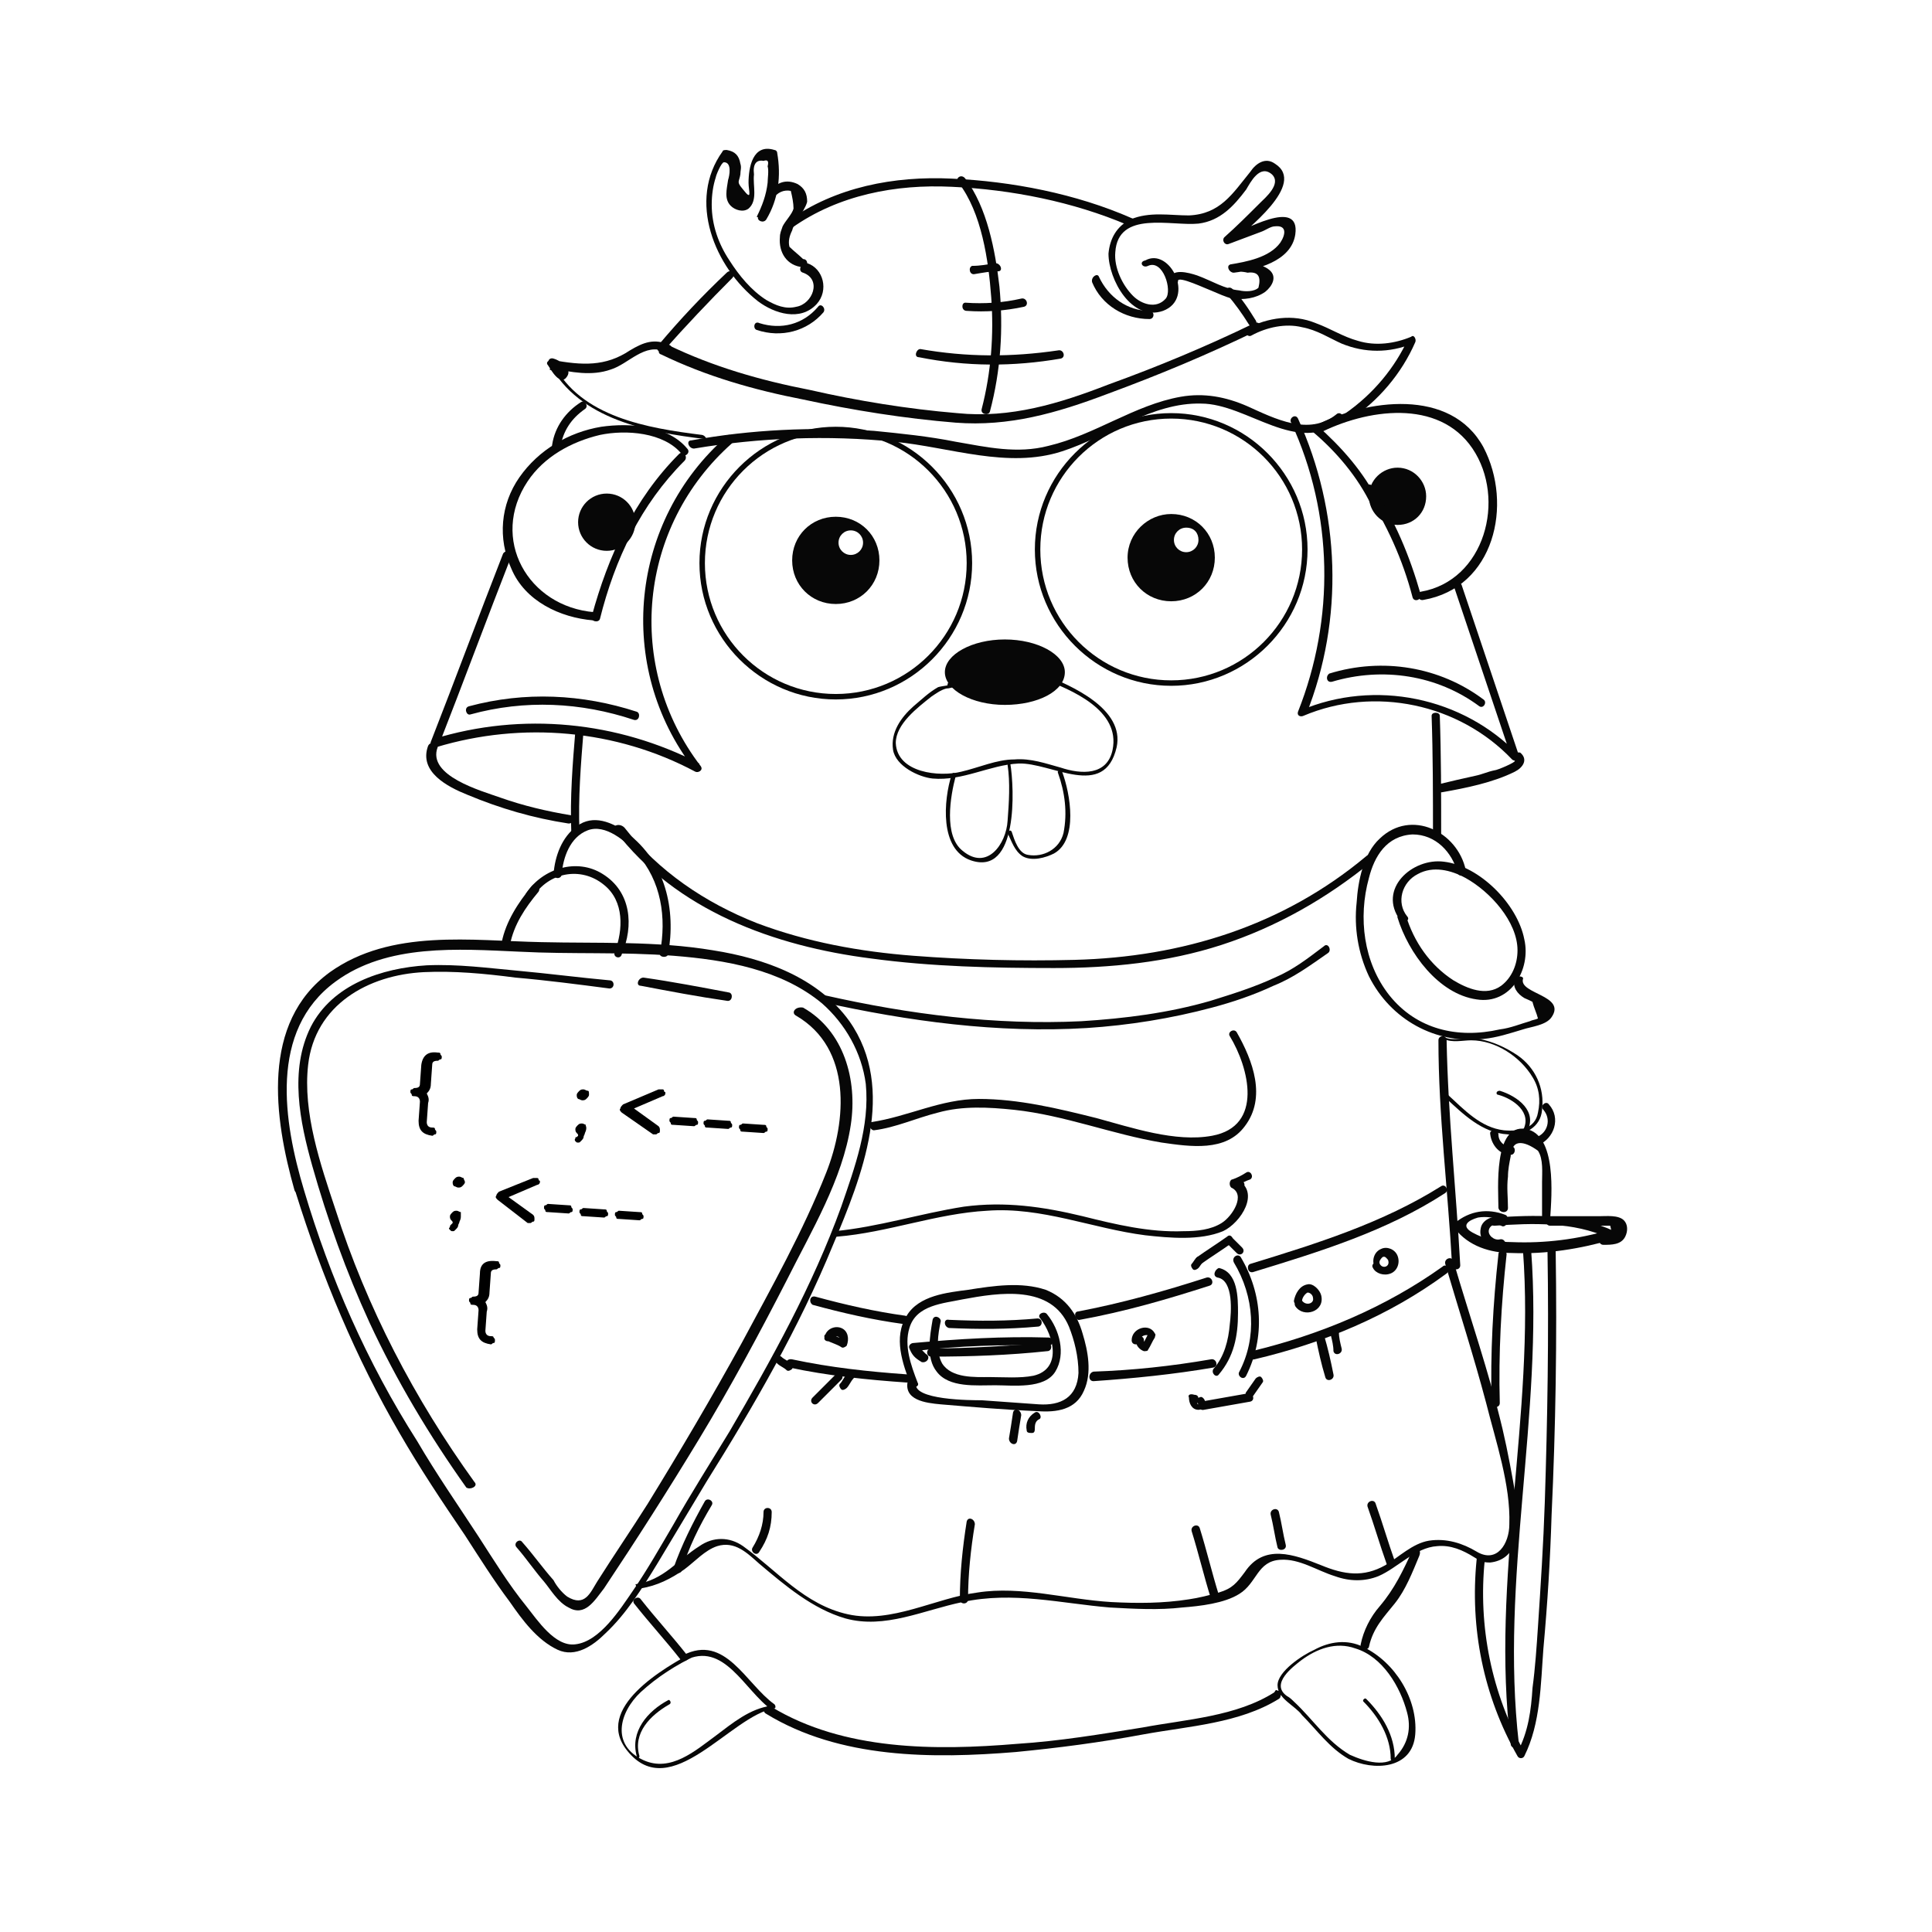 <?xml version="1.0" encoding="utf-8"?>
<!-- Generator: Adobe Illustrator 24.0.1, SVG Export Plug-In . SVG Version: 6.00 Build 0)  -->
<svg version="1.1" id="Layer_1" xmlns="http://www.w3.org/2000/svg" xmlns:xlink="http://www.w3.org/1999/xlink" x="0px" y="0px"
	 viewBox="0 0 141.7 141.7" style="enable-background:new 0 0 141.7 141.7;" xml:space="preserve">
<style type="text/css">
	.st0{fill:#070707;}
</style>
<g id="Layer_1_1_">
</g>
<g id="Layer_1_2_">
</g>
<g id="Layer_1_3_">
</g>
<g id="Layer_1_4_">
</g>
<g id="Layer_1_5_">
</g>
<g id="Layer_3">
</g>
<g id="Layer_3_1_">
</g>
<g>
	<g>
		<g>
			<path class="st0" d="M46.5,117.6c1.1,1.4,2.3,2.7,3.4,4.1c0.2,0.3,0.8,0,0.5-0.3c-1.1-1.4-2.3-2.7-3.4-4.1
				C46.8,117,46.3,117.3,46.5,117.6L46.5,117.6z"/>
		</g>
	</g>
</g>
<g>
	<g>
		<g>
			<path class="st0" d="M42.2,53.6C42,56,41.8,58.5,41.9,61c0,0.4,0.6,0.4,0.6,0c-0.1-2.5,0.1-4.9,0.3-7.4
				C42.8,53.2,42.2,53.2,42.2,53.6L42.2,53.6z"/>
		</g>
	</g>
</g>
<g>
	<g>
		<g>
			<path class="st0" d="M49.8,33.3c-3.3,3.3-5.2,7.5-6.4,11.9c-0.1,0.4,0.5,0.5,0.6,0.2c1.1-4.4,3-8.4,6.2-11.6
				C50.5,33.5,50.1,33,49.8,33.3L49.8,33.3z"/>
		</g>
	</g>
</g>
<g>
	<g>
		<g>
			<path class="st0" d="M101.1,36.8c-1.1-2.2-2.7-4-4.5-5.6c-0.3-0.2-0.7,0.2-0.4,0.4c1.8,1.5,3.4,3.4,4.4,5.5
				C100.8,37.4,101.3,37.1,101.1,36.8L101.1,36.8z"/>
		</g>
	</g>
</g>
<g>
	<g>
		<g>
			<path class="st0" d="M56.2,125.7c5.4,3.3,12.2,3.3,18.3,2.8c3.1-0.3,6.2-0.7,9.4-1.3c3.3-0.6,7-0.8,9.9-2.6
				c0.3-0.2,0-0.7-0.3-0.5c-2.8,1.8-6.5,2-9.7,2.6c-3.1,0.5-6.1,1-9.2,1.2c-6,0.5-12.7,0.5-18-2.7C56.2,125,55.8,125.5,56.2,125.7
				L56.2,125.7z"/>
		</g>
	</g>
</g>
<g>
	<g>
		<g>
			<path class="st0" d="M43.6,44.9c-4.9-0.4-7.7-5.4-4.9-9.6c1.2-1.8,3.2-2.9,5.3-3.4c1.9-0.4,4.7-0.2,6,1.4
				c0.2,0.3,0.7-0.1,0.4-0.4c-1.4-1.7-4.2-1.9-6.3-1.6c-2.4,0.4-4.6,1.7-6,3.7c-1.4,2-1.6,4.5-0.6,6.7c1,2.4,3.6,3.6,6,3.8
				C43.9,45.5,43.9,44.9,43.6,44.9L43.6,44.9z"/>
		</g>
	</g>
</g>
<g>
	<g>
		<g>
			<path class="st0" d="M96.7,31.8c3.5-1.8,8.8-2.6,11.3,1.1c2.5,3.7,0.9,9.7-3.8,10.5c-0.4,0.1-0.2,0.7,0.2,0.6
				c5.2-0.9,6.6-7,4.4-11.2c-2.4-4.4-8.6-3.5-12.3-1.6C96.1,31.4,96.4,31.9,96.7,31.8L96.7,31.8z"/>
		</g>
	</g>
</g>
<g>
	<g>
		<g>
			<path class="st0" d="M69.7,50.4c0.1,0,0.2,0,0.3,0c0-0.1-0.1-0.2-0.1-0.3c-0.2,0.2-0.8,0.2-1.1,0.3c-0.7,0.4-1.2,0.9-1.8,1.4
				c-0.9,0.8-1.7,1.9-1.5,3.2c0.2,1.2,1.9,2,2.9,2.1c2.2,0.2,4.2-1,6.3-1.1c2.4-0.1,6.3,2.7,7.2-1.2c0.6-2.8-3.3-4.5-5.3-5.3
				c-0.2-0.1-0.3,0.2-0.1,0.3c2.1,0.8,5.7,2.3,5.1,5.2c-0.4,1.9-2.3,1.8-3.8,1.3c-1.1-0.3-2.2-0.7-3.4-0.6c-1.3,0-2.6,0.6-3.9,0.9
				c-1.6,0.4-4.7,0.1-4.8-2.1c0-1.4,1.6-2.6,2.6-3.4c0.3-0.2,0.7-0.5,1.1-0.6c0.2,0,0.6-0.1,0.7-0.2c0.1-0.1,0-0.3-0.1-0.3
				c-0.1,0-0.2,0-0.4,0C69.4,50.2,69.5,50.5,69.7,50.4L69.7,50.4z"/>
		</g>
	</g>
</g>
<g>
	<g>
		<g>
			<path class="st0" d="M77.6,56.7c0.5,1.4,0.7,2.9,0.4,4.4c-0.3,1.2-1.5,1.8-2.6,1.6c-0.7-0.1-1-1.1-1.2-1.7
				c-0.1-0.2-0.3,0-0.3,0.1c0.3,0.6,0.5,1.3,1.1,1.7c0.7,0.4,1.7,0.1,2.3-0.2c1.8-1,1.2-4.4,0.6-6C77.8,56.5,77.5,56.5,77.6,56.7
				L77.6,56.7z"/>
		</g>
	</g>
</g>
<g>
	<g>
		<g>
			<path class="st0" d="M50.2,121.8c2.9-1.5,4.4,2.2,6.4,3.6c0-0.1,0-0.2,0-0.3c-1.6,0.2-2.9,1.3-4.1,2.2c-1.5,1.1-3.3,2.7-5.3,1.8
				c-2.4-1.1-1.8-3.5-0.2-5c1.2-1.1,2.6-2,4.1-2.7c0.2-0.1,0-0.3-0.1-0.3c-2.3,1.2-7.5,4.2-5,7.3c3.2,4,7.6-2.6,10.8-3.1
				c0.1,0,0.1-0.2,0-0.3c-2.1-1.5-3.6-5.2-6.7-3.6C49.9,121.7,50,121.9,50.2,121.8L50.2,121.8z"/>
		</g>
	</g>
</g>
<g>
	<g>
		<g>
			<path class="st0" d="M46.9,128.8c-0.5-1.7,0.8-3,2.2-3.8c0.2-0.1,0-0.4-0.1-0.3c-1.5,0.8-2.8,2.3-2.3,4.1
				C46.6,129.1,46.9,129,46.9,128.8L46.9,128.8z"/>
		</g>
	</g>
</g>
<g>
	<g>
		<g>
			<path class="st0" d="M99,128.7c-1.7-1-2.7-2.6-4.1-3.9c-0.1-0.1-0.3-0.3-0.5-0.4c-1.3-0.9,0.5-2.2,1-2.6c1.2-0.9,2.6-1.4,4-0.9
				c2,0.6,3.3,2.8,3.8,4.7c0.3,1.1,0.1,2.2-0.7,3.1C101.8,129.7,100.1,129.2,99,128.7c-0.2-0.1-0.3,0.2-0.1,0.3
				c1.8,0.9,4.7,0.8,4.9-1.8c0.2-2.6-1.5-5.3-3.8-6.4c-1.2-0.6-2.5-0.4-3.6,0.2c-0.9,0.4-2.7,1.6-2.7,2.6c0,1,1.3,1.5,1.8,2.2
				c1.1,1.1,2,2.4,3.4,3.2C99.1,129.1,99.2,128.8,99,128.7z"/>
		</g>
	</g>
</g>
<g>
	<g>
		<g>
			<path class="st0" d="M100,124.8c1.1,1.1,2,2.6,2,4.2c0,0.2,0.3,0.2,0.3,0c0-1.7-0.9-3.2-2.1-4.4
				C100.1,124.5,99.9,124.7,100,124.8L100,124.8z"/>
		</g>
	</g>
</g>
<g>
	<g>
		<g>
			<path class="st0" d="M105.9,76.2c0.6,0.3,1.4,0.1,2,0.1c1.8,0,3.6,1.2,4.5,2.7c0.5,0.8,0.6,1.7,0.4,2.6c-0.2,1.2-1.4,1.4-2.5,1.3
				c-1.7-0.2-2.9-1.5-4.1-2.6c-0.1-0.1-0.4,0.1-0.2,0.2c1.3,1.2,2.7,2.6,4.6,2.7c1.2,0.1,2.4-0.5,2.5-1.8c0.2-1.6-0.5-3.1-1.8-4
				c-0.9-0.6-1.8-1-2.8-1.2c-0.8-0.2-1.8,0.2-2.5-0.1C105.8,75.8,105.7,76.1,105.9,76.2L105.9,76.2z"/>
		</g>
	</g>
</g>
<g>
	<g>
		<g>
			<path class="st0" d="M109.9,80.3c1.1,0.3,2.5,1.3,1.8,2.6c-0.1,0.2,0.2,0.3,0.3,0.1c0.8-1.5-0.7-2.6-2-3
				C109.7,80,109.7,80.3,109.9,80.3L109.9,80.3z"/>
		</g>
	</g>
</g>
<g>
	<path class="st0" d="M85.9,50.3c-5.5,0-10-4.5-10-10c0-5.5,4.5-10,10-10s10,4.5,10,10C95.9,45.8,91.4,50.3,85.9,50.3z M85.9,30.7
		c-5.3,0-9.6,4.3-9.6,9.6c0,5.3,4.3,9.6,9.6,9.6c5.3,0,9.6-4.3,9.6-9.6C95.5,35,91.2,30.7,85.9,30.7z"/>
</g>
<g>
	<path class="st0" d="M61.3,51.3c-5.5,0-10-4.5-10-10s4.5-10,10-10c5.5,0,10,4.5,10,10S66.8,51.3,61.3,51.3z M61.3,31.7
		c-5.3,0-9.6,4.3-9.6,9.6s4.3,9.6,9.6,9.6c5.3,0,9.6-4.3,9.6-9.6S66.6,31.7,61.3,31.7z"/>
</g>
<g>
	<path class="st0" d="M104.6,36.4c0-1.1-0.9-2.1-2.1-2.1c-1.1,0-2.1,0.9-2.1,2.1c0,1.1,0.9,2.1,2.1,2.1
		C103.7,38.5,104.6,37.6,104.6,36.4z"/>
</g>
<g>
	<circle class="st0" cx="44.5" cy="38.3" r="2.1"/>
</g>
<g>
	<path class="st0" d="M78.1,49.3c0-1.3-2-2.4-4.4-2.4s-4.4,1.1-4.4,2.4s2,2.4,4.4,2.4C76.1,51.7,78.1,50.7,78.1,49.3z"/>
</g>
<g>
	<path class="st0" d="M82.7,40.9c0,1.8,1.4,3.2,3.2,3.2c1.8,0,3.2-1.4,3.2-3.2c0-1.8-1.4-3.2-3.2-3.2C84.2,37.7,82.7,39.1,82.7,40.9
		z M87.9,39.6c0,0.5-0.4,0.9-0.9,0.9c-0.5,0-0.9-0.4-0.9-0.9c0-0.5,0.4-0.9,0.9-0.9C87.6,38.7,87.9,39.1,87.9,39.6z"/>
</g>
<g>
	<path class="st0" d="M58.1,41.1c0,1.8,1.4,3.2,3.2,3.2c1.8,0,3.2-1.4,3.2-3.2c0-1.8-1.4-3.2-3.2-3.2C59.5,37.9,58.1,39.3,58.1,41.1
		z M63.3,39.8c0,0.5-0.4,0.9-0.9,0.9c-0.5,0-0.9-0.4-0.9-0.9c0-0.5,0.4-0.9,0.9-0.9S63.3,39.3,63.3,39.8z"/>
</g>
<g>
	<g>
		<g>
			<path class="st0" d="M73.9,56.1c0.2,1.3,0.1,2.8,0,4.1c-0.1,1.7-1.5,3.7-3.3,2.2c-1.4-1.1-0.9-4-0.5-5.5c0-0.2-0.2-0.3-0.3-0.1
				c-0.6,1.9-0.9,5.5,1.4,6.3c3.5,1.2,3.2-5.3,2.9-7.1C74.2,55.8,73.9,55.9,73.9,56.1L73.9,56.1z"/>
		</g>
	</g>
</g>
<g>
	<g>
		<g>
			<path class="st0" d="M103.6,113.7c-0.7,1.5-1.3,2.8-2.4,4.1c-0.7,0.8-1.2,1.8-1.4,2.8c-0.1,0.4,0.5,0.5,0.6,0.2
				c0.3-1.4,1.1-2.2,1.9-3.2c0.8-1,1.3-2.3,1.8-3.5C104.3,113.6,103.8,113.3,103.6,113.7L103.6,113.7z"/>
		</g>
	</g>
</g>
<g>
	<g>
		<g>
			<path class="st0" d="M105.5,76.3c0,5.5,0.7,11,1,16.5c0,0.4,0.6,0.4,0.6,0c-0.3-5.5-0.9-11-1-16.5
				C106.1,75.9,105.5,75.9,105.5,76.3L105.5,76.3z"/>
		</g>
	</g>
</g>
<g>
	<g>
		<g>
			<path class="st0" d="M105,52.5c0.1,2.9,0.1,5.8,0.1,8.7c0,0.4,0.6,0.4,0.6,0c0-2.9,0-5.8-0.1-8.7C105.6,52.2,105,52.2,105,52.5
				L105,52.5z"/>
		</g>
	</g>
</g>
<g>
	<g>
		<g>
			<path class="st0" d="M100.1,36c1.6,2.4,2.8,5.1,3.5,7.8c0.1,0.4,0.7,0.2,0.6-0.2c-0.8-2.8-1.9-5.5-3.6-8
				C100.4,35.4,99.9,35.7,100.1,36L100.1,36z"/>
		</g>
	</g>
</g>
<g>
	<g>
		<g>
			<path class="st0" d="M93.6,124.3c0,0,0.1,0,0.1,0c0.2,0,0.2-0.3,0-0.3h0c0,0-0.1,0-0.1,0.1c0,0,0,0,0,0c0.1,0.1,0.1,0.1,0.2,0.2
				c0,0,0-0.1,0-0.2C93.8,124.2,93.7,124.2,93.6,124.3c0,0,0.1,0,0.1,0.1c0.1,0.1,0.4-0.1,0.2-0.2c0,0-0.1-0.1-0.2-0.2
				c-0.1-0.1-0.2,0-0.2,0.1C93.6,124.2,93.5,124.2,93.6,124.3c-0.1,0.1,0,0.2,0.1,0.1c0.1,0,0.2-0.1,0.2-0.2c0,0-0.1,0-0.1,0.1h0
				c0.2,0,0.2-0.3,0-0.3c0,0-0.1,0-0.1,0C93.4,124,93.4,124.3,93.6,124.3L93.6,124.3z"/>
		</g>
	</g>
</g>
<g>
	<g>
		<g>
			<path class="st0" d="M45.6,70c0.9-2.1,0.7-4.6-1.4-5.9c-1.9-1.2-4.4-0.4-5.6,1.4c-0.2,0.3,0.3,0.6,0.5,0.3
				c1.1-1.8,3.5-2.3,5.2-0.9c1.5,1.2,1.4,3.3,0.8,4.9C44.9,70.2,45.5,70.4,45.6,70L45.6,70z"/>
		</g>
	</g>
</g>
<g>
	<g>
		<g>
			<path class="st0" d="M39,65c-1,1.2-1.9,2.6-2.2,4.1c-0.1,0.4,0.5,0.5,0.6,0.2c0.3-1.5,1.1-2.7,2.1-3.9C39.7,65.1,39.3,64.6,39,65
				L39,65z"/>
		</g>
	</g>
</g>
<g>
	<g>
		<g>
			<path class="st0" d="M49,70c0.6-3.3-0.2-6.8-3-8.9c-1.1-0.8-2.5-1.4-3.7-0.5c-1.1,0.8-1.6,2.2-1.7,3.5c0,0.4,0.6,0.4,0.6,0
				c0.1-1.2,0.6-2.7,1.9-3.2c1.3-0.5,2.8,0.8,3.6,1.7c1.8,2,2.2,4.7,1.7,7.3C48.3,70.2,48.9,70.3,49,70L49,70z"/>
		</g>
	</g>
</g>
<g>
	<g>
		<g>
			<path class="st0" d="M102.5,67.3c0.8,2.6,3,5.6,5.8,6c2.5,0.4,4-2.2,3.5-4.4c-0.5-2.6-3.3-5.4-5.9-5.7c-2.3-0.3-4.9,2-3.2,4.3
				c0.2,0.3,0.8,0,0.5-0.3c-0.8-1-0.4-2.5,0.8-3.1c1.1-0.6,2.4-0.3,3.5,0.3c1.8,1,3.8,3.2,3.8,5.3c0,1-0.4,2-1.2,2.6
				c-1.1,0.8-2.5,0.2-3.5-0.4c-1.7-1.1-2.9-2.8-3.5-4.8C103,66.8,102.4,67,102.5,67.3L102.5,67.3z"/>
		</g>
	</g>
</g>
<g>
	<g>
		<g>
			<path class="st0" d="M111.1,71.8c-0.2,0.6,0.2,1.1,0.7,1.4c0,0,0.7,0.3,0.6,0.3c0.1,0.4,0.3,0.8,0.4,1.2
				c-0.2,0.1-0.4,0.1-0.6,0.2c-0.7,0.2-1.4,0.5-2.2,0.6c-3.1,0.7-6.1,0-8.1-2.5c-1.9-2.4-2.3-5.7-1.5-8.6c0.4-1.6,1.3-3.1,3.2-3.2
				c1.7,0,2.9,1.3,3.3,2.8c0.1,0.4,0.7,0.2,0.6-0.2c-0.6-2.8-4-4.5-6.3-2.3c-1.2,1.1-1.6,3.1-1.7,4.7c-0.2,1.8,0.1,3.7,0.9,5.4
				c1.6,3.2,4.9,5,8.4,4.6c1-0.1,1.9-0.4,2.9-0.7c0.6-0.2,1.7-0.3,2.1-0.9c1.1-1.6-2.4-1.7-2.1-2.8
				C111.8,71.6,111.2,71.5,111.1,71.8L111.1,71.8z"/>
		</g>
	</g>
</g>
<g>
	<g>
		<g>
			<path class="st0" d="M92,99.7c5.1-1.2,9.9-3.2,14.1-6.3c0.3-0.2,0-0.8-0.3-0.5c-4.2,3-9,5-14,6.2C91.4,99.2,91.6,99.8,92,99.7
				L92,99.7z"/>
		</g>
	</g>
</g>
<g>
	<g>
		<g>
			<path class="st0" d="M80.2,101.3c2.9-0.2,5.9-0.5,8.8-1c0.4-0.1,0.2-0.7-0.2-0.6c-2.9,0.5-5.7,0.8-8.6,0.9
				C79.8,100.7,79.8,101.3,80.2,101.3L80.2,101.3z"/>
		</g>
	</g>
</g>
<g>
	<g>
		<g>
			<path class="st0" d="M57.9,100.3c2.8,0.6,5.7,0.9,8.6,1.1c0.4,0,0.4-0.6,0-0.6c-2.8-0.2-5.6-0.5-8.4-1.1
				C57.6,99.6,57.5,100.2,57.9,100.3L57.9,100.3z"/>
		</g>
	</g>
</g>
<g>
	<g>
		<g>
			<path class="st0" d="M91.9,93.3c4.9-1.5,9.8-3,14.1-5.8c0.3-0.2,0-0.7-0.3-0.5c-4.3,2.7-9.1,4.2-14,5.7
				C91.4,92.8,91.5,93.4,91.9,93.3L91.9,93.3z"/>
		</g>
	</g>
</g>
<g>
	<g>
		<g>
			<path class="st0" d="M79.2,96.8c3.3-0.6,6.4-1.5,9.5-2.5c0.4-0.1,0.2-0.7-0.2-0.6c-3.1,1-6.3,1.9-9.5,2.5
				C78.7,96.3,78.9,96.9,79.2,96.8L79.2,96.8z"/>
		</g>
	</g>
</g>
<g>
	<g>
		<g>
			<path class="st0" d="M69.6,97.4c2.2,0.1,4.3,0.1,6.5-0.1c0.4,0,0.4-0.6,0-0.6c-2.2,0.2-4.3,0.2-6.5,0.1
				C69.2,96.7,69.2,97.3,69.6,97.4L69.6,97.4z"/>
		</g>
	</g>
</g>
<g>
	<g>
		<g>
			<path class="st0" d="M59.6,95.7c2.2,0.6,4.4,1.1,6.6,1.4c0.4,0,0.6-0.5,0.2-0.6c-2.2-0.3-4.4-0.8-6.6-1.4
				C59.4,95,59.3,95.5,59.6,95.7L59.6,95.7z"/>
		</g>
	</g>
</g>
<g>
	<g>
		<g>
			<path class="st0" d="M68.4,96.8c-0.2,1.2-0.5,2.8,0.3,3.8c0.9,1.2,2.9,1,4.3,1c1.3,0,3.6,0.3,4.4-1c0.8-1.3,0.3-3.1-0.6-4.2
				c-0.2-0.3-0.8,0-0.5,0.3c1,1.3,1.6,3.7-0.5,4.2c-1,0.2-2.2,0.1-3.2,0.1c-1.1,0-2.8,0.1-3.5-1c-0.5-0.9-0.3-2.2-0.1-3.1
				C69,96.6,68.5,96.4,68.4,96.8L68.4,96.8z"/>
		</g>
	</g>
</g>
<g>
	<g>
		<g>
			<path class="st0" d="M67.3,101.4c-0.5-1.3-1-2.7-0.6-4c0.5-1.7,2.5-1.8,3.9-2.1c2.7-0.5,6.5-1.1,7.8,2c0.4,1,0.7,2.2,0.7,3.4
				c-0.1,1.8-1.3,2.4-2.9,2.3c-1.4-0.1-2.8-0.2-4.2-0.3c-0.7,0-5.2,0-4.8-1.3c0.1-0.4-0.5-0.5-0.6-0.2c-0.4,1.5,1.3,1.7,2.4,1.8
				c2.4,0.2,4.7,0.4,7.1,0.5c1.4,0.1,2.8-0.1,3.4-1.5c0.6-1.3,0.3-2.9-0.1-4.2c-0.4-1.4-1.2-2.6-2.7-3.2c-1.8-0.6-3.8-0.3-5.7,0
				c-1.5,0.2-3.6,0.4-4.5,1.9c-1,1.6-0.3,3.5,0.3,5.1C66.9,101.9,67.5,101.7,67.3,101.4L67.3,101.4z"/>
		</g>
	</g>
</g>
<g>
	<g>
		<g>
			<path class="st0" d="M89.3,93.7c1.2,0.2,1,2.6,0.9,3.4c-0.1,1.2-0.4,2.4-1.2,3.3c-0.2,0.3,0.2,0.7,0.4,0.4
				c1.1-1.3,1.4-2.8,1.4-4.5c0-1.1,0-3-1.4-3.3C89.1,93.1,88.9,93.6,89.3,93.7L89.3,93.7z"/>
		</g>
	</g>
</g>
<g>
	<g>
		<g>
			<path class="st0" d="M90.5,92.6c1.5,2.5,1.7,5.5,0.4,8c-0.2,0.3,0.3,0.7,0.5,0.3c1.4-2.8,1.2-6-0.4-8.7
				C90.8,91.9,90.3,92.2,90.5,92.6L90.5,92.6z"/>
		</g>
	</g>
</g>
<g>
	<g>
		<g>
			<path class="st0" d="M88.3,103.4c1.1-0.2,2.3-0.4,3.4-0.6c0.4-0.1,0.2-0.7-0.2-0.6c-1.1,0.2-2.3,0.4-3.4,0.6
				C87.7,102.9,87.9,103.5,88.3,103.4L88.3,103.4z"/>
		</g>
	</g>
</g>
<g>
	<g>
		<g>
			<path class="st0" d="M88.1,92.7c0.7-0.5,1.5-1,2.2-1.5c0.3-0.2,0-0.8-0.3-0.5c-0.7,0.5-1.5,1-2.2,1.5
				C87.5,92.4,87.8,93,88.1,92.7L88.1,92.7z"/>
		</g>
	</g>
</g>
<g>
	<g>
		<g>
			<path class="st0" d="M48.5,26c3.3,1.6,6.8,2.6,10.4,3.3c3.7,0.8,7.5,1.4,11.2,1.7c3.9,0.3,7.4-0.7,11.1-2.1
				c3.8-1.4,7.4-2.9,11.1-4.7c0.4-0.2,0-0.7-0.3-0.5c-3.5,1.7-7.1,3.2-10.7,4.5c-3.6,1.4-7.2,2.5-11.1,2.1
				c-3.6-0.3-7.3-0.9-10.8-1.7c-3.6-0.7-7.1-1.7-10.4-3.3C48.4,25.3,48.1,25.9,48.5,26L48.5,26z"/>
		</g>
	</g>
</g>
<g>
	<g>
		<g>
			<path class="st0" d="M90,21.6c0.6,0.7,1.1,1.4,1.6,2.2c0.2,0.3,0.7,0,0.5-0.3c-0.5-0.8-1-1.6-1.7-2.3
				C90.1,20.9,89.7,21.3,90,21.6L90,21.6z"/>
		</g>
	</g>
</g>
<g>
	<g>
		<g>
			<path class="st0" d="M58.1,16.7c3.4-2.4,7.6-3.2,11.7-3c4.4,0.2,8.9,1.1,12.9,2.8c0.4,0.1,0.7-0.4,0.3-0.5
				c-4.1-1.8-8.8-2.7-13.2-2.9c-4.2-0.2-8.5,0.6-12,3.1C57.5,16.3,57.8,16.9,58.1,16.7L58.1,16.7z"/>
		</g>
	</g>
</g>
<g>
	<g>
		<g>
			<path class="st0" d="M48.7,25.7c1.6-1.8,3.3-3.6,5-5.3c0.3-0.3-0.1-0.7-0.4-0.4c-1.8,1.7-3.4,3.4-5,5.3
				C48,25.6,48.4,26,48.7,25.7L48.7,25.7z"/>
		</g>
	</g>
</g>
<g>
	<g>
		<g>
			<path class="st0" d="M51.5,31.9c-4-0.5-8.9-1.3-10.9-5.2c-0.1,0.1-0.2,0.3-0.3,0.4c0.2,0.1,0.5,0.2,0.8,0.2
				c-0.2-0.2-0.3-0.4-0.4-0.7c-0.1,0.1-0.2,0.3-0.3,0.4c1.5,0.3,3,0.6,4.4,0.1c1.3-0.4,2.5-2,4-1.3c0.3,0.2,0.7-0.3,0.3-0.5
				c-1.1-0.5-1.9-0.2-2.9,0.4c-1.8,1.2-3.5,1.1-5.7,0.7c-0.3,0-0.5,0.2-0.3,0.4c0.2,0.3,0.9,1.6,1.4,0.8c0.4-0.6-0.6-1.2-1-1.3
				c-0.3-0.1-0.5,0.2-0.3,0.4c2.2,4.1,7.3,5,11.4,5.5C51.9,32.6,51.9,32,51.5,31.9L51.5,31.9z"/>
		</g>
	</g>
</g>
<g>
	<g>
		<g>
			<path class="st0" d="M91.8,24.6c1.1-0.6,2.5-0.9,3.7-0.6c1.1,0.2,2,0.8,2.9,1.2c1.7,0.7,3.5,0.7,5.2,0c-0.1-0.1-0.2-0.3-0.3-0.4
				c-1,2.2-2.6,4.1-4.6,5.5c-0.3,0.2,0,0.8,0.3,0.5c2.1-1.4,3.8-3.4,4.8-5.7c0.1-0.2-0.1-0.6-0.3-0.4c-1.2,0.5-2.6,0.7-3.9,0.3
				c-1.1-0.3-2-0.9-3.1-1.3c-1.7-0.7-3.5-0.4-5.1,0.4C91.2,24.3,91.5,24.8,91.8,24.6L91.8,24.6z"/>
		</g>
	</g>
</g>
<g>
	<g>
		<g>
			<path class="st0" d="M70.3,13.4c1.7,2.2,2.2,5.7,2.4,8.4c0.2,2.7,0,5.5-0.7,8.2c-0.1,0.4,0.5,0.5,0.6,0.2c0.8-3,1-6.1,0.7-9.2
				c-0.3-2.6-0.9-5.8-2.5-7.9C70.5,12.7,70,13.1,70.3,13.4L70.3,13.4z"/>
		</g>
	</g>
</g>
<g>
	<g>
		<g>
			<path class="st0" d="M84.2,19.5c1.1-0.5,1.8,1.8,1.3,2.4c-0.7,0.8-1.8,0.4-2.4-0.2c-0.8-0.8-1.4-2.1-1.3-3.2
				c0.2-3.1,4.1-1.9,6.1-2.1c1.6-0.2,2.6-1.3,3.5-2.5c0.3-0.5,1-1.9,1.9-1.1c0.7,0.7-0.5,1.7-0.9,2.1c-0.9,0.9-1.7,1.7-2.6,2.5
				c-0.2,0.2,0,0.6,0.3,0.5c0.8-0.3,1.6-0.6,2.4-0.9c0.3-0.1,0.7-0.4,1-0.4c0.9-0.1,0.8,0.6,0.4,1.2c-0.8,1.1-2.5,1.4-3.7,1.6
				c0,0.2,0.1,0.4,0.2,0.6c0.3-0.1,0.7-0.1,1.1,0c0.8-0.1,1,0.3,0.8,1.1c-0.3,0.3-1,0.3-1.4,0.2c-1.1-0.1-2-0.7-3.1-1.1
				c-0.6-0.2-2-0.6-2,0.4c0,0.4,0.6,0.4,0.6,0c0-0.4,2.1,0.6,2.4,0.7c0.5,0.2,1.1,0.5,1.6,0.6c0.8,0.1,1.7,0,2.4-0.5
				c0.5-0.4,0.9-1.1,0.3-1.6c-0.7-0.6-2-0.5-2.8-0.4c-0.4,0-0.2,0.6,0.2,0.6c1.6-0.2,4.2-0.8,4.5-2.8c0.4-2.8-3.9-0.2-4.9,0.1
				c0.1,0.2,0.2,0.3,0.3,0.5c0.9-0.9,5.5-4.3,3.1-5.8c-0.7-0.5-1.4,0-1.8,0.6c-1.3,1.6-2.2,3.1-4.5,3.2c-1.4,0-2.9-0.3-4.3,0.3
				c-1,0.5-1.5,1.4-1.6,2.5c0,1.9,1.7,5,4,4.2c2.4-0.9,0.5-4.7-1.3-3.7C83.5,19.2,83.8,19.7,84.2,19.5L84.2,19.5z"/>
		</g>
	</g>
</g>
<g>
	<g>
		<g>
			<path class="st0" d="M58.9,20c1.4,0.5,0.7,2.3-0.5,2.5c-0.8,0.2-1.5-0.1-2.2-0.5c-1.1-0.7-2-1.8-2.7-2.9
				c-0.8-1.2-1.3-2.6-1.3-4.1c0-0.7,0.1-1.4,0.3-2c0-0.1,0.4-1.1,0.6-1.1c0.6,0,0.4,1,0.3,1.3c-0.1,0.7-0.3,1.4,0.2,1.9
				c0.3,0.3,0.9,0.5,1.3,0.2c0.7-0.6,0.3-1.7,0.4-2.5c-0.1-0.8,0.2-1.1,0.7-1c0.3-0.1,0.4,0,0.3,0.4c0.1,0.3,0,0.9,0,1.2
				c-0.1,0.9-0.4,1.7-0.8,2.5c0.2,0.1,0.4,0.1,0.6,0.2c0.1-0.5,0.2-1.1,0.6-1.5c0.3-0.5,0.8-0.7,1.3-0.6c0.1,0.4,0.2,0.9,0.2,1.3
				c-0.1,0.4-0.6,0.9-0.8,1.3c-0.1,0.3-0.2,0.5-0.2,0.8c-0.1,1.1,0.5,2.1,1.7,2.2c0.4,0,0.4-0.6,0-0.6c-0.3-0.3-0.7-0.6-1-0.9
				c-0.1-0.4,0-0.8,0.2-1.2c0.1-0.4,0.3-0.6,0.5-0.9c0.2-0.4,0.5-0.8,0.6-1.2c0-0.6-0.2-1-0.7-1.3c-1.7-0.8-2.6,1.2-2.9,2.4
				c-0.1,0.3,0.4,0.5,0.6,0.2c0.9-1.5,1.1-3.2,0.8-4.9c0-0.1-0.1-0.2-0.2-0.2c-1.6-0.5-1.9,1.3-1.9,2.4c0,0.6,0.3,1.4-0.4,0.5
				c-0.5-0.6-0.3-0.5-0.2-1.1c0-0.3,0.1-0.5,0-0.8c-0.1-0.6-0.4-0.9-1-1c-0.1,0-0.3,0-0.3,0.1c-2.6,3.6-0.6,8.5,2.6,11
				c1.2,0.9,3.1,1.5,4.3,0.2c0.9-1,0.5-2.6-0.7-3C58.7,19.3,58.5,19.9,58.9,20L58.9,20z"/>
		</g>
	</g>
</g>
<g>
	<g>
		<g>
			<path class="st0" d="M50.9,32.9c4.8-0.8,9.8-1,14.7-0.5c4.1,0.4,8.3,2,12.3,0.7c3.4-1.1,6.6-3.6,10.2-3.5c3.4,0,7.1,3.9,10.3,1.2
				c0.3-0.2-0.1-0.7-0.4-0.4c-2,1.6-4.5,0.3-6.5-0.6c-1.6-0.7-3.2-1-4.9-0.7c-3.4,0.6-6.3,2.8-9.7,3.6c-2.3,0.6-4.5,0.1-6.8-0.3
				c-2-0.4-4-0.6-6-0.8c-4.5-0.3-9-0.1-13.4,0.7C50.3,32.3,50.5,32.9,50.9,32.9L50.9,32.9z"/>
		</g>
	</g>
</g>
<g>
	<g>
		<g>
			<path class="st0" d="M47,116.5c1.2-0.2,2.2-0.7,3.2-1.4c0.8-0.6,1.5-1.4,2.4-1.7c1.3-0.4,2.2,0.5,3.1,1.3c1.9,1.6,3.9,3.3,6.3,4
				c2.9,0.8,5.7-0.6,8.6-1.2c3.7-0.8,7.2,0.1,10.8,0.4c1.8,0.1,3.6,0.2,5.3,0c1.3-0.1,3.1-0.3,4.2-1c1.3-0.8,1.3-2.4,3-2.5
				c1.4-0.1,2.7,0.8,4,1.2c1.1,0.4,2.2,0.4,3.2,0c1.4-0.6,2.7-2.1,4.3-2.2c1-0.1,1.9,0.3,2.7,0.8c0.5,0.3,0.6,0.4,1.2,0.4
				c0.9-0.1,1.5-0.6,1.8-1.4c0.4-1,0.3-2.3,0.1-3.3c-0.3-1.7-0.6-3.4-1-5.1c-1-4.2-2.4-8.2-3.6-12.3c-0.1-0.4-0.7-0.2-0.6,0.2
				c1,3.4,2.1,6.8,3,10.2c0.7,2.8,1.8,6,1.7,8.9c0,1.4-0.9,2.9-2.4,2c-1-0.6-2.2-1-3.5-0.8c-1.2,0.2-2.2,1.2-3.2,1.8
				c-1.6,0.9-3,0.7-4.7,0c-2-0.8-4.2-1.6-5.6,0.5c-0.6,0.8-0.9,1.2-1.9,1.5c-0.7,0.2-1.5,0.4-2.2,0.5c-1.9,0.3-3.8,0.3-5.7,0.2
				c-3.3-0.2-6.6-1.2-9.8-0.7c-3.1,0.4-6.3,2.3-9.5,1.6c-3.2-0.7-5.2-3.2-7.7-5c-1-0.7-2.2-0.7-3.2,0c-1.6,1-2.6,2.5-4.7,2.8
				C46.6,116,46.6,116.6,47,116.5L47,116.5z"/>
		</g>
	</g>
</g>
<g>
	<g>
		<g>
			<path class="st0" d="M45.1,60.9c4.5,5.9,11.7,8.5,18.8,9.4c4.4,0.6,9,0.7,13.4,0.7c4.1,0,8.3-0.4,12.3-1.7c4-1.3,7.7-3.4,11-6.1
				c0.3-0.2-0.1-0.7-0.4-0.4c-6.1,5.1-13.5,7.4-21.4,7.6c-3.9,0.1-7.9,0-11.8-0.3c-3.9-0.3-7.8-1-11.5-2.4c-3.8-1.5-7.2-3.8-9.7-7
				C45.4,60.3,44.8,60.6,45.1,60.9L45.1,60.9z"/>
		</g>
	</g>
</g>
<g>
	<g>
		<g>
			<path class="st0" d="M53.3,32c-7.1,6.2-8.2,16.9-2.4,24.4c0.1-0.1,0.3-0.3,0.4-0.4c-6-3.1-13-3.8-19.5-1.8
				c0.1,0.1,0.2,0.2,0.4,0.4c1.8-4.6,3.5-9.2,5.3-13.8c0.1-0.4-0.4-0.5-0.6-0.2c-1.8,4.6-3.5,9.2-5.3,13.8c-0.1,0.2,0.2,0.4,0.4,0.4
				c6.3-1.9,13.2-1.3,19,1.8c0.2,0.1,0.6-0.1,0.4-0.4c-5.6-7.3-4.6-17.6,2.3-23.7C54,32.1,53.5,31.7,53.3,32L53.3,32z"/>
		</g>
	</g>
</g>
<g>
	<g>
		<g>
			<path class="st0" d="M41.1,32.8c0.2-1.2,0.8-2.1,1.8-2.8c0.3-0.2,0-0.7-0.3-0.5c-1.1,0.7-1.9,1.8-2.1,3.1
				C40.4,33,41,33.1,41.1,32.8L41.1,32.8z"/>
		</g>
	</g>
</g>
<g>
	<g>
		<g>
			<path class="st0" d="M106.7,43.2c1.4,4.2,2.8,8.3,4.2,12.5c0.2-0.1,0.3-0.2,0.5-0.3c-4.1-4.3-10.6-5.6-16-3.3
				c0.1,0.1,0.3,0.2,0.4,0.3c2.8-7,2.5-14.9-0.6-21.7c-0.2-0.4-0.7,0-0.5,0.3c3.1,6.7,3.2,14.4,0.5,21.2c-0.1,0.3,0.2,0.4,0.4,0.3
				c5.2-2.2,11.4-0.9,15.3,3.2c0.2,0.2,0.6,0,0.5-0.3c-1.4-4.2-2.8-8.3-4.2-12.5C107.1,42.6,106.5,42.8,106.7,43.2L106.7,43.2z"/>
		</g>
	</g>
</g>
<g>
	<g>
		<g>
			<path class="st0" d="M60.3,73.5c6.3,1.4,12.9,2.3,19.4,1.9c3.1-0.2,6.2-0.7,9.2-1.5c1.5-0.4,3-0.9,4.5-1.6c1.5-0.6,2.7-1.5,4-2.4
				c0.3-0.2,0-0.8-0.3-0.5c-1.2,0.9-2.2,1.7-3.6,2.3c-1.5,0.7-3.1,1.2-4.7,1.7c-3.1,0.9-6.3,1.3-9.5,1.5c-6.3,0.3-12.6-0.5-18.8-1.9
				C60.1,72.8,59.9,73.4,60.3,73.5L60.3,73.5z"/>
		</g>
	</g>
</g>
<g>
	<g>
		<g>
			<path class="st0" d="M64.1,82.9c1.6-0.2,3.1-0.9,4.7-1.3c1.8-0.5,3.7-0.4,5.6-0.2c3.7,0.4,7.2,1.8,10.8,2.4
				c2.1,0.3,4.7,0.7,6.1-1.2c1.6-2.1,0.6-4.8-0.6-6.9c-0.2-0.3-0.7,0-0.5,0.3c1.4,2.3,2.5,6.6-1.3,7.3c-2.7,0.5-5.9-0.6-8.5-1.3
				c-2.8-0.7-5.7-1.4-8.6-1.4c-2.8,0-5.2,1.3-7.9,1.7C63.6,82.3,63.8,82.9,64.1,82.9L64.1,82.9z"/>
		</g>
	</g>
</g>
<g>
	<g>
		<g>
			<path class="st0" d="M61.4,90.7c3.7-0.3,7.3-1.7,11-1.9c4-0.3,7.7,1.3,11.6,1.8c1.8,0.2,4,0.4,5.7-0.3c1.3-0.6,2.8-2.9,1-3.8
				c0,0.2,0,0.4-0.1,0.6c0,0,0.1,0,0.2,0c0-0.1,0-0.3,0-0.4c0,0-0.1-0.1-0.1-0.2c0,0.2,0,0.3,0,0.5c0.3-0.2,0.7-0.4,1-0.5
				c0.3-0.2,0-0.7-0.3-0.5c-0.3,0.2-0.7,0.4-1,0.5c-0.2,0.1-0.2,0.4,0,0.5c0.3,0.1,0.6,0.3,0.8,0.1c0.1-0.1,0.1-0.3,0-0.4
				c-0.2-0.2-0.5-0.3-0.8-0.2c-0.2,0-0.3,0.4-0.1,0.6c1.1,0.5,0.1,2.1-0.7,2.6c-0.8,0.5-1.8,0.6-2.8,0.6c-2.5,0.1-5-0.5-7.4-1.1
				c-2.9-0.7-5.7-1.1-8.7-0.7c-3.2,0.5-6.3,1.5-9.5,1.8C61,90.1,61,90.8,61.4,90.7L61.4,90.7z"/>
		</g>
	</g>
</g>
<g>
	<g>
		<g>
			<path class="st0" d="M50,115.2c0.5-1.7,1.3-3.3,2.2-4.8c0.2-0.3-0.3-0.6-0.5-0.3c-0.9,1.6-1.7,3.2-2.3,4.9
				C49.3,115.4,49.9,115.5,50,115.2L50,115.2z"/>
		</g>
	</g>
</g>
<g>
	<g>
		<g>
			<path class="st0" d="M89.4,117c-0.5-1.6-0.9-3.3-1.4-4.9c-0.1-0.4-0.7-0.2-0.6,0.2c0.5,1.6,0.9,3.3,1.4,4.9
				C89,117.5,89.5,117.3,89.4,117L89.4,117z"/>
		</g>
	</g>
</g>
<g>
	<g>
		<g>
			<path class="st0" d="M102.3,114.5c-0.5-1.4-0.9-2.8-1.4-4.2c-0.1-0.4-0.7-0.2-0.6,0.2c0.5,1.4,0.9,2.8,1.4,4.2
				C101.8,115.1,102.4,114.9,102.3,114.5L102.3,114.5z"/>
		</g>
	</g>
</g>
<g>
	<g>
		<g>
			<path class="st0" d="M94.3,113.3c-0.2-0.8-0.3-1.6-0.5-2.4c-0.1-0.4-0.7-0.2-0.6,0.2c0.2,0.8,0.3,1.6,0.5,2.4
				C93.8,113.8,94.4,113.7,94.3,113.3L94.3,113.3z"/>
		</g>
	</g>
</g>
<g>
	<g>
		<g>
			<path class="st0" d="M55.7,113.8c0.6-0.9,0.9-1.8,0.9-2.9c0-0.4-0.6-0.4-0.6,0c0,0.9-0.3,1.8-0.8,2.6
				C55,113.8,55.5,114.2,55.7,113.8L55.7,113.8z"/>
		</g>
	</g>
</g>
<g>
	<g>
		<g>
			<path class="st0" d="M71,117.3c0-1.8,0.2-3.7,0.5-5.5c0-0.4-0.5-0.6-0.6-0.2c-0.3,1.9-0.5,3.8-0.5,5.7
				C70.4,117.7,71,117.7,71,117.3L71,117.3z"/>
		</g>
	</g>
</g>
<g>
	<g>
		<g>
			<path class="st0" d="M22.3,87.3c-1.5-5-2.6-11.7,2.3-15.3c3.8-2.8,9-2.4,13.5-2.2c3.8,0.2,7.5,0,11.3,0.3c3.8,0.3,7.9,1,10.9,3.5
				c1.7,1.5,2.9,3.6,3.2,5.9c0.3,3.1-0.8,6.1-1.8,9c-2.1,5.8-5.1,11.2-8.2,16.5c-1.4,2.3-2.8,4.5-4.1,6.8c-1,1.7-1.9,3.3-3,4.9
				c-0.9,1.3-2.4,3.7-4.2,3.9c-1.5,0.2-2.8-1.8-3.6-2.8c-1.3-1.6-2.4-3.4-3.5-5.1c-1.5-2.3-3.1-4.6-4.5-7
				C26.9,99.9,24.2,93.7,22.3,87.3c-0.1-0.4-0.7-0.2-0.6,0.2c1.9,6.1,4.4,12.1,7.6,17.6c1.5,2.6,3.1,5,4.8,7.5
				c1.1,1.7,2.1,3.3,3.3,4.9c0.9,1.3,2,2.8,3.5,3.5c1.3,0.6,2.6-0.3,3.5-1.2c1.5-1.4,2.7-3.3,3.8-5.1c1.2-2,2.4-4,3.6-6
				c3.5-5.6,6.8-11.3,9.3-17.4c2.1-5,4.7-11.4,1.2-16.4c-2.3-3.2-6.2-4.6-10-5.2c-4.2-0.7-8.4-0.5-12.6-0.6c-5.1-0.1-11-1-15.5,2.2
				c-5.1,3.7-4.1,10.7-2.6,16C21.8,87.8,22.4,87.7,22.3,87.3z"/>
		</g>
	</g>
</g>
<g>
	<g>
		<g>
			<path class="st0" d="M58,100c-0.2-0.2-0.5-0.3-0.7-0.5c-0.1-0.1-0.3,0-0.4,0.1c-0.1,0.1,0,0.3,0.1,0.4c0.2,0.2,0.5,0.3,0.7,0.5
				c0.1,0.1,0.3,0,0.4-0.1C58.2,100.2,58.1,100.1,58,100L58,100z"/>
		</g>
	</g>
</g>
<g>
	<g>
		<g>
			<path class="st0" d="M111.1,55.8c0.1,0.1-1.3,0.7-1.5,0.7c-0.5,0.1-0.9,0.3-1.4,0.4c-0.9,0.2-1.8,0.4-2.6,0.6
				c-0.4,0.1-0.2,0.7,0.2,0.6c1.7-0.3,3.7-0.7,5.3-1.5c0.6-0.3,1-0.9,0.4-1.4C111.1,55.1,110.8,55.6,111.1,55.8L111.1,55.8z"/>
		</g>
	</g>
</g>
<g>
	<g>
		<g>
			<path class="st0" d="M31.4,54.7c-0.7,1.9,1.4,3,2.9,3.6c2.4,1,4.8,1.7,7.4,2.1c0.4,0,0.6-0.5,0.2-0.6c-1.8-0.3-3.5-0.7-5.2-1.3
				c-1.4-0.5-5.4-1.6-4.6-3.7C32.2,54.5,31.6,54.3,31.4,54.7L31.4,54.7z"/>
		</g>
	</g>
</g>
<g>
	<g>
		<g>
			<path class="st0" d="M87.2,102.5c0,0.4,0.2,0.9,0.7,0.9c0.4,0,0.7-0.6,0.3-0.9c-0.1-0.1-0.3,0-0.4,0.1c-0.1,0.1,0,0.3,0.1,0.4
				c-0.1,0-0.1-0.1-0.1-0.2c0,0,0,0,0,0c0,0,0,0,0,0c0,0,0,0,0,0c0,0,0,0,0.1,0c0,0,0,0,0,0c0,0,0,0,0,0c0,0,0,0,0,0
				c0,0,0-0.1,0-0.1c0,0,0-0.1,0-0.1c0-0.2-0.1-0.3-0.3-0.3C87.3,102.2,87.1,102.3,87.2,102.5L87.2,102.5z"/>
		</g>
	</g>
</g>
<g>
	<g>
		<g>
			<path class="st0" d="M91.9,102.4c0.2-0.3,0.5-0.7,0.7-1c0.1-0.1,0-0.3-0.1-0.4c-0.1-0.1-0.3,0-0.4,0.1c-0.2,0.3-0.5,0.7-0.7,1
				c-0.1,0.1,0,0.3,0.1,0.4C91.6,102.6,91.8,102.5,91.9,102.4L91.9,102.4z"/>
		</g>
	</g>
</g>
<g>
	<g>
		<g>
			<path class="st0" d="M87.7,92.3c-0.1,0.1-0.2,0.3-0.3,0.4c-0.1,0.1,0,0.3,0.1,0.4c0.1,0.1,0.3,0,0.4-0.1c0.1-0.1,0.2-0.3,0.3-0.4
				c0.1-0.1,0-0.3-0.1-0.4C87.9,92.1,87.8,92.2,87.7,92.3L87.7,92.3z"/>
		</g>
	</g>
</g>
<g>
	<g>
		<g>
			<path class="st0" d="M90,91.2c0.2,0.2,0.5,0.5,0.7,0.7c0.3,0.3,0.7-0.1,0.4-0.4c-0.2-0.2-0.5-0.5-0.7-0.7
				C90.1,90.5,89.7,90.9,90,91.2L90,91.2z"/>
		</g>
	</g>
</g>
<g>
	<g>
		<g>
			<path class="st0" d="M68.3,99.5c2.8,0,5.7-0.1,8.5-0.4c0.4,0,0.4-0.6,0-0.6c-2.8,0.2-5.7,0.4-8.5,0.4
				C67.9,98.9,67.9,99.5,68.3,99.5L68.3,99.5z"/>
		</g>
	</g>
</g>
<g>
	<g>
		<g>
			<path class="st0" d="M67.9,99.3c-0.2-0.2-0.4-0.4-0.6-0.6c-0.1,0.1-0.2,0.3-0.3,0.4c3.3-0.4,6.6-0.5,9.9-0.4c0.4,0,0.4-0.6,0-0.6
				c-3.3-0.1-6.6,0.1-9.9,0.4c-0.2,0-0.4,0.2-0.3,0.4c0.2,0.5,0.4,0.7,0.9,1C68,100,68.3,99.5,67.9,99.3L67.9,99.3z"/>
		</g>
	</g>
</g>
<g>
	<g>
		<g>
			<path class="st0" d="M83.6,98.3c0-0.3,0.5-0.5,0.7-0.3c0-0.1,0-0.2,0-0.3c-0.2,0.3-0.3,0.6-0.5,0.9c0.1,0,0.2-0.1,0.3-0.1
				c-0.1,0-0.2,0-0.2-0.2c0-0.4-0.6-0.4-0.6,0c0,0.4,0.3,0.7,0.6,0.8c0.1,0,0.3,0,0.3-0.1c0.2-0.3,0.3-0.6,0.5-0.9
				c0-0.1,0.1-0.2,0-0.3C84.3,97,83,97.4,83,98.3C83,98.7,83.6,98.7,83.6,98.3L83.6,98.3z"/>
		</g>
	</g>
</g>
<g>
	<g>
		<g>
			<path class="st0" d="M95.5,95.4c0-0.2,0.2-0.5,0.4-0.6c0.2,0,0.4,0.2,0.4,0.4C96.4,95.6,95.8,95.8,95.5,95.4
				c-0.2-0.3-0.7,0-0.5,0.4c0.6,0.9,2.2,0.4,1.9-0.8c-0.1-0.4-0.6-0.9-1-0.8c-0.6,0.1-0.9,0.7-1,1.2C94.9,95.8,95.5,95.8,95.5,95.4
				L95.5,95.4z"/>
		</g>
	</g>
</g>
<g>
	<g>
		<g>
			<path class="st0" d="M101.2,92.7c-0.1-0.2,0.1-0.4,0.2-0.5c0.2-0.1,0.3,0.1,0.4,0.2C102,92.9,101.4,93.1,101.2,92.7
				c-0.2-0.3-0.7,0-0.5,0.3c0.2,0.4,0.8,0.6,1.3,0.4c0.5-0.2,0.7-0.8,0.5-1.3c-0.2-0.5-0.8-0.7-1.2-0.5c-0.5,0.2-0.7,0.8-0.5,1.3
				C100.8,93.4,101.4,93.1,101.2,92.7L101.2,92.7z"/>
		</g>
	</g>
</g>
<g>
	<g>
		<g>
			<path class="st0" d="M61.1,98.2c0.1-0.4,0.7-0.1,0.5,0.2c0.1,0,0.3-0.1,0.4-0.1c-0.4-0.2-0.8-0.3-1.1-0.5c-0.1-0.1-0.3,0-0.4,0.1
				c-0.1,0.1,0,0.3,0.1,0.4c0.4,0.2,0.8,0.3,1.1,0.5c0.1,0.1,0.3,0,0.4-0.1c0.2-0.5,0.1-1.1-0.4-1.3c-0.5-0.2-1.1,0.1-1.2,0.6
				C60.3,98.4,60.9,98.5,61.1,98.2L61.1,98.2z"/>
		</g>
	</g>
</g>
<g>
	<g>
		<g>
			<path class="st0" d="M61.3,100.8c-0.6,0.6-1.1,1.1-1.7,1.7c-0.3,0.3,0.1,0.7,0.4,0.4c0.6-0.6,1.1-1.1,1.7-1.7
				C62,100.9,61.5,100.5,61.3,100.8L61.3,100.8z"/>
		</g>
	</g>
</g>
<g>
	<g>
		<g>
			<path class="st0" d="M96.5,98.1c0.2,1,0.4,1.9,0.7,2.9c0.1,0.4,0.7,0.2,0.6-0.2c-0.2-1-0.4-1.9-0.7-2.9
				C97,97.6,96.4,97.8,96.5,98.1L96.5,98.1z"/>
		</g>
	</g>
</g>
<g>
	<g>
		<g>
			<path class="st0" d="M97.6,97.9c0.1,0.4,0.2,0.8,0.2,1.2c0.1,0.4,0.7,0.2,0.6-0.2c-0.1-0.4-0.2-0.8-0.2-1.2
				C98.1,97.4,97.5,97.5,97.6,97.9L97.6,97.9z"/>
		</g>
	</g>
</g>
<g>
	<g>
		<g>
			<path class="st0" d="M62.1,100.8c-0.2,0.2-0.3,0.5-0.5,0.7c-0.1,0.1,0,0.3,0.1,0.4c0.1,0.1,0.3,0,0.4-0.1
				c0.2-0.2,0.3-0.5,0.5-0.7c0.1-0.1,0-0.3-0.1-0.4C62.4,100.6,62.2,100.7,62.1,100.8L62.1,100.8z"/>
		</g>
	</g>
</g>
<g>
	<g>
		<g>
			<path class="st0" d="M74.3,103.6c-0.1,0.7-0.2,1.3-0.3,1.9c0,0.4,0.5,0.6,0.6,0.2c0.1-0.7,0.2-1.3,0.3-1.9
				C74.9,103.4,74.4,103.2,74.3,103.6L74.3,103.6z"/>
		</g>
	</g>
</g>
<g>
	<g>
		<g>
			<path class="st0" d="M75.9,103.6c-0.5,0.3-0.7,0.8-0.6,1.3c0,0.2,0.2,0.2,0.4,0.2c0.2,0,0.2-0.2,0.2-0.4c0-0.3,0.1-0.5,0.3-0.6
				C76.5,104,76.2,103.4,75.9,103.6L75.9,103.6z"/>
		</g>
	</g>
</g>
<g>
	<g>
		<g>
			<path class="st0" d="M67.4,26.2c3.5,0.7,6.9,0.7,10.4,0.1c0.4-0.1,0.2-0.7-0.2-0.6c-3.4,0.5-6.7,0.5-10.1-0.1
				C67.2,25.6,67,26.2,67.4,26.2L67.4,26.2z"/>
		</g>
	</g>
</g>
<g>
	<g>
		<g>
			<path class="st0" d="M70.9,22.8c1.4,0.1,2.8,0,4.2-0.3c0.4-0.1,0.2-0.7-0.2-0.6c-1.3,0.3-2.7,0.4-4.1,0.3
				C70.5,22.2,70.5,22.8,70.9,22.8L70.9,22.8z"/>
		</g>
	</g>
</g>
<g>
	<g>
		<g>
			<path class="st0" d="M71.5,20.1c0.6-0.1,1.1-0.2,1.7-0.2c0.4,0,0.2-0.6-0.2-0.6c-0.6,0.1-1.1,0.2-1.7,0.2
				C71,19.6,71.1,20.2,71.5,20.1L71.5,20.1z"/>
		</g>
	</g>
</g>
<g>
	<g>
		<g>
			<path class="st0" d="M55.5,24.2c1.8,0.6,3.7,0.1,4.9-1.3c0.2-0.3-0.2-0.7-0.4-0.4c-1.1,1.3-2.7,1.7-4.3,1.2
				C55.3,23.5,55.2,24.1,55.5,24.2L55.5,24.2z"/>
		</g>
	</g>
</g>
<g>
	<g>
		<g>
			<path class="st0" d="M80.1,20.7c0.7,1.7,2.4,2.7,4.2,2.7c0.4,0,0.4-0.6,0-0.6c-1.6,0-3-1-3.7-2.5C80.5,20,80,20.3,80.1,20.7
				L80.1,20.7z"/>
		</g>
	</g>
</g>
<g>
	<g>
		<g>
			<path class="st0" d="M97.7,50c3.7-1.1,7.7-0.5,10.8,1.8c0.3,0.2,0.6-0.3,0.3-0.5c-3.2-2.4-7.4-3.1-11.3-1.9
				C97.2,49.6,97.3,50.1,97.7,50L97.7,50z"/>
		</g>
	</g>
</g>
<g>
	<g>
		<g>
			<path class="st0" d="M34.5,52.4c4-1.1,8.1-0.9,12,0.4c0.4,0.1,0.5-0.5,0.2-0.6c-4-1.3-8.2-1.5-12.3-0.4
				C34,51.9,34.2,52.5,34.5,52.4L34.5,52.4z"/>
		</g>
	</g>
</g>
<g>
	<g>
		<g>
			<path class="st0" d="M58.4,74.5c4.1,2.4,3.7,7.7,2.2,11.5c-1.7,4.3-4,8.4-6.2,12.5c-2.2,4-4.5,7.9-6.9,11.8
				c-1.2,1.9-2.5,3.8-3.7,5.7c-0.5,0.8-0.9,1.9-2.2,1.1c-0.4-0.3-0.8-0.8-1-1.2c-0.8-0.9-1.5-1.9-2.3-2.8c-0.2-0.3-0.7,0.1-0.4,0.4
				c0.7,0.8,1.3,1.7,2,2.5c0.5,0.6,1,1.5,1.8,1.9c1.2,0.7,1.9-0.5,2.6-1.4c2.4-3.6,4.7-7.2,7-11c2.3-3.8,4.4-7.7,6.4-11.6
				c1.8-3.6,4.1-7.4,4.7-11.4c0.5-3.3-0.5-6.9-3.5-8.6C58.3,73.8,58,74.3,58.4,74.5L58.4,74.5z"/>
		</g>
	</g>
</g>
<g>
	<g>
		<g>
			<path class="st0" d="M34.8,108.7c-4.4-6.1-7.9-12.8-10.2-20c-1.1-3.3-2.4-7.1-2-10.6c0.5-4.4,4.4-6.6,8.5-6.8
				c2.2-0.1,4.4,0.1,6.7,0.4c2.3,0.2,4.6,0.5,6.9,0.8c0.4,0,0.4-0.6,0-0.6c-2.2-0.2-4.5-0.5-6.7-0.7c-2.2-0.2-4.4-0.5-6.7-0.4
				c-3.3,0.2-6.9,1.4-8.5,4.5c-1.6,3.2-0.8,7,0.1,10.2c1.1,3.9,2.5,7.8,4.2,11.5c2,4.3,4.4,8.3,7.1,12.1
				C34.5,109.3,35.1,109,34.8,108.7L34.8,108.7z"/>
		</g>
	</g>
</g>
<g>
	<g>
		<g>
			<path class="st0" d="M47,72.3c2.1,0.4,4.2,0.8,6.3,1.1c0.4,0.1,0.5-0.5,0.2-0.6c-2.1-0.4-4.2-0.8-6.3-1.1
				C46.8,71.7,46.6,72.3,47,72.3L47,72.3z"/>
		</g>
	</g>
</g>
<g>
	<g>
		<path d="M32.1,77.2c0.1,0,0.2,0,0.2,0.1c0,0.1,0.1,0.1,0.1,0.2s0,0.2-0.1,0.2c-0.1,0-0.1,0.1-0.2,0.1c-0.3,0-0.4,0.1-0.4,0.3
			l-0.1,1.4c0,0.3-0.1,0.5-0.3,0.7c0.1,0.2,0.2,0.4,0.1,0.7l-0.1,1.4c0,0.2,0.1,0.4,0.4,0.4c0.1,0,0.2,0,0.2,0.1
			c0,0.1,0.1,0.1,0.1,0.2s0,0.2-0.1,0.2c-0.1,0-0.1,0.1-0.2,0.1c-0.7-0.1-1-0.4-1-1.1l0.1-1.4c0-0.2-0.1-0.4-0.4-0.4
			c-0.1,0-0.2,0-0.2-0.1c0-0.1-0.1-0.1-0.1-0.2s0-0.2,0.1-0.2s0.1-0.1,0.2-0.1c0.3,0,0.4-0.1,0.4-0.3l0.1-1.4
			C31,77.4,31.4,77.1,32.1,77.2z"/>
	</g>
	<g>
		<path d="M43,82.7c0,0.1,0,0.2-0.1,0.4c0,0.1-0.1,0.2-0.1,0.3s-0.1,0.2-0.2,0.3c-0.1,0.1-0.1,0.1-0.2,0.1c-0.1,0-0.1,0-0.2-0.1
			c0,0-0.1-0.1,0-0.2c0-0.1,0-0.1,0.1-0.1c0,0,0.1-0.1,0.1-0.1c0-0.1,0-0.1-0.1-0.2c-0.1-0.1-0.1-0.2-0.1-0.3c0-0.1,0.1-0.2,0.2-0.3
			c0.1-0.1,0.2-0.1,0.3-0.1c0.1,0,0.2,0.1,0.3,0.1C42.9,82.5,43,82.6,43,82.7z M43.2,80.3c0,0.1-0.1,0.2-0.2,0.3
			c-0.1,0.1-0.2,0.1-0.3,0.1c-0.1,0-0.2-0.1-0.3-0.1c-0.1-0.1-0.1-0.2-0.1-0.3c0-0.1,0.1-0.2,0.2-0.3c0.1-0.1,0.2-0.1,0.3-0.1
			c0.1,0,0.2,0.1,0.3,0.1C43.2,80,43.2,80.1,43.2,80.3z"/>
	</g>
	<g>
		<path d="M48.3,79.9c0,0,0.1,0,0.2,0c0,0,0.1,0,0.1,0c0,0,0.1,0,0.1,0.1c0,0,0,0.1,0.1,0.1c0,0,0,0.1,0,0.1c0,0.1-0.1,0.2-0.2,0.2
			l-2.1,0.9l1.8,1.3c0.1,0.1,0.1,0.2,0.1,0.3c0,0.1,0,0.2-0.1,0.2c-0.1,0-0.1,0.1-0.2,0.1c-0.1,0-0.1,0-0.2,0l-2.3-1.6
			c-0.1-0.1-0.2-0.2-0.1-0.3c0-0.1,0.1-0.2,0.2-0.3L48.3,79.9z"/>
	</g>
	<g>
		<path d="M49.4,82.5c-0.1,0-0.2,0-0.2-0.1c0-0.1-0.1-0.1-0.1-0.2s0-0.2,0.1-0.2c0.1,0,0.1-0.1,0.2-0.1l1.5,0.1c0.1,0,0.2,0,0.2,0.1
			c0,0.1,0.1,0.1,0.1,0.2s0,0.2-0.1,0.2c-0.1,0-0.1,0.1-0.2,0.1L49.4,82.5z"/>
	</g>
	<g>
		<path d="M51.9,82.7c-0.1,0-0.2,0-0.2-0.1c0-0.1-0.1-0.1-0.1-0.2s0-0.2,0.1-0.2c0.1,0,0.1-0.1,0.2-0.1l1.5,0.1c0.1,0,0.2,0,0.2,0.1
			c0,0.1,0.1,0.1,0.1,0.2c0,0.1,0,0.2-0.1,0.2c-0.1,0-0.1,0.1-0.2,0.1L51.9,82.7z"/>
	</g>
	<g>
		<path d="M54.5,83c-0.1,0-0.2,0-0.2-0.1c0-0.1-0.1-0.1-0.1-0.2s0-0.2,0.1-0.2c0.1,0,0.1-0.1,0.2-0.1l1.5,0.1c0.1,0,0.2,0,0.2,0.1
			c0,0.1,0.1,0.1,0.1,0.2s0,0.2-0.1,0.2c-0.1,0-0.1,0.1-0.2,0.1L54.5,83z"/>
	</g>
	<g>
		<path d="M33.8,89.2c0,0.1,0,0.2-0.1,0.4c0,0.1-0.1,0.2-0.1,0.3c0,0.1-0.1,0.2-0.2,0.3s-0.1,0.1-0.2,0.1c-0.1,0-0.1,0-0.2-0.1
			s-0.1-0.1,0-0.2c0-0.1,0-0.1,0.1-0.2c0,0,0.1-0.1,0.1-0.1c0-0.1,0-0.1-0.1-0.2c-0.1-0.1-0.1-0.2-0.1-0.3s0.1-0.2,0.2-0.3
			c0.1-0.1,0.2-0.1,0.3-0.1s0.2,0.1,0.3,0.1C33.8,89,33.8,89.1,33.8,89.2z M34.1,86.7c0,0.1-0.1,0.2-0.2,0.3
			c-0.1,0.1-0.2,0.1-0.3,0.1c-0.1,0-0.2-0.1-0.3-0.1c-0.1-0.1-0.1-0.2-0.1-0.3c0-0.1,0.1-0.2,0.2-0.3s0.2-0.1,0.3-0.1
			c0.1,0,0.2,0.1,0.3,0.1C34,86.5,34.1,86.6,34.1,86.7z"/>
	</g>
	<g>
		<path d="M39.1,86.4c0,0,0.1,0,0.2,0c0,0,0.1,0,0.1,0c0,0,0.1,0,0.1,0.1c0,0,0,0.1,0.1,0.1c0,0,0,0.1,0,0.1c0,0.1-0.1,0.2-0.2,0.2
			l-2.1,0.9l1.8,1.3c0.1,0.1,0.1,0.2,0.1,0.3c0,0.1,0,0.2-0.1,0.2c-0.1,0-0.1,0.1-0.2,0.1c-0.1,0-0.1,0-0.2,0L36.5,88
			c-0.1-0.1-0.2-0.2-0.1-0.3c0-0.1,0.1-0.2,0.2-0.3L39.1,86.4z"/>
	</g>
	<g>
		<path d="M40.2,88.9c-0.1,0-0.2,0-0.2-0.1c0-0.1-0.1-0.1-0.1-0.2s0-0.2,0.1-0.2c0.1,0,0.1-0.1,0.2-0.1l1.5,0.1c0.1,0,0.2,0,0.2,0.1
			c0,0.1,0.1,0.1,0.1,0.2s0,0.2-0.1,0.2c-0.1,0-0.1,0.1-0.2,0.1L40.2,88.9z"/>
	</g>
	<g>
		<path d="M42.8,89.2c-0.1,0-0.2,0-0.2-0.1c0-0.1-0.1-0.1-0.1-0.2s0-0.2,0.1-0.2c0.1,0,0.1-0.1,0.2-0.1l1.5,0.1c0.1,0,0.2,0,0.2,0.1
			c0,0.1,0.1,0.1,0.1,0.2c0,0.1,0,0.2-0.1,0.2c-0.1,0-0.1,0.1-0.2,0.1L42.8,89.2z"/>
	</g>
	<g>
		<path d="M45.4,89.4c-0.1,0-0.2,0-0.2-0.1c0-0.1-0.1-0.1-0.1-0.2s0-0.2,0.1-0.2c0.1,0,0.1-0.1,0.2-0.1l1.5,0.1c0.1,0,0.2,0,0.2,0.1
			c0,0.1,0.1,0.1,0.1,0.2s0,0.2-0.1,0.2c-0.1,0-0.1,0.1-0.2,0.1L45.4,89.4z"/>
	</g>
	<g>
		<path d="M36.4,92.5c0.1,0,0.2,0,0.2,0.1c0,0.1,0.1,0.1,0.1,0.2s0,0.2-0.1,0.2c-0.1,0-0.1,0.1-0.2,0.1c-0.3,0-0.4,0.1-0.4,0.3
			l-0.1,1.4c0,0.3-0.1,0.5-0.3,0.7c0.1,0.2,0.2,0.4,0.1,0.7l-0.1,1.4c0,0.2,0.1,0.4,0.4,0.4c0.1,0,0.2,0,0.2,0.1
			c0.1,0.1,0.1,0.1,0.1,0.2s0,0.2-0.1,0.2c-0.1,0-0.1,0.1-0.2,0.1c-0.7-0.1-1-0.4-1-1.1l0.1-1.4c0-0.2-0.1-0.4-0.4-0.4
			c-0.1,0-0.2,0-0.2-0.1c0-0.1-0.1-0.1-0.1-0.2s0-0.2,0.1-0.2c0.1,0,0.1-0.1,0.2-0.1c0.3,0,0.4-0.1,0.4-0.3l0.1-1.4
			C35.2,92.7,35.6,92.4,36.4,92.5z"/>
	</g>
</g>
<g>
	<g>
		<g>
			<path class="st0" d="M110.6,88.6c0-0.8-0.1-1.5,0-2.3c0-0.5,0.1-1,0.2-1.5c0-0.1,0-0.3,0.1-0.4c0.1-0.7,0.8-0.8,1.9,0
				c0.4,0.6,0.3,1.6,0.3,2.3c0,0.9,0,1.7,0,2.6c0,0.4,0.6,0.4,0.6,0c0.1-1.6,0.5-6.1-1.8-6.5c-2.4-0.4-2,4.5-2,5.8
				C110,89,110.6,89,110.6,88.6L110.6,88.6z"/>
		</g>
	</g>
</g>
<g>
	<g>
		<g>
			<path class="st0" d="M110.4,89.1c-1.3-0.5-2.6-0.3-3.7,0.6c-0.1,0.1-0.1,0.3,0,0.4c1,1.3,2.6,1.8,4.2,1.8c2.5,0.1,5-0.3,7.4-1
				c0.2-0.1,0.3-0.4,0.1-0.6c-2.8-1.3-5.8-1.2-8.8-1c-0.4,0-0.4,0.6,0,0.6c2.8-0.2,5.8-0.3,8.4,0.9c0-0.2,0-0.4,0.1-0.6
				c-2.4,0.7-4.8,1-7.2,0.9c-1,0-2-0.2-2.9-0.7s-0.3-0.9,0.4-1.1c0.6-0.1,1.2,0,1.8,0.2C110.6,89.8,110.7,89.2,110.4,89.1
				L110.4,89.1z"/>
		</g>
	</g>
</g>
<g>
	<g>
		<g>
			<path class="st0" d="M110.4,89.4c-0.7-0.4-1.7,0-1.8,0.7c-0.2,0.9,0.7,1.7,1.6,1.4c0.4-0.1,0.2-0.7-0.2-0.6
				c-0.4,0.1-0.9-0.3-0.8-0.7c0.1-0.4,0.6-0.5,0.9-0.3C110.4,90.1,110.7,89.6,110.4,89.4L110.4,89.4z"/>
		</g>
	</g>
</g>
<g>
	<g>
		<g>
			<path class="st0" d="M113.7,89.9c0.9,0,1.7,0,2.6,0c0.4,0,0.8,0,1.2,0c0.2,0,0.4,0,0.6,0c0.2,0.7,0,1-0.5,0.8
				c-0.4,0-0.4,0.6,0,0.6c0.6,0,1.3,0,1.6-0.6c0.2-0.4,0.2-0.9-0.1-1.2c-0.4-0.4-1.3-0.3-1.8-0.3c-1.2,0-2.4,0-3.6,0
				C113.3,89.3,113.3,89.9,113.7,89.9L113.7,89.9z"/>
		</g>
	</g>
</g>
<g>
	<g>
		<g>
			<path class="st0" d="M113.5,91.8c0.1,6.1,0,12.3-0.2,18.4c-0.1,3-0.3,6.1-0.5,9.1c-0.1,1.5-0.2,3-0.4,4.5
				c-0.1,1.6-0.3,3.2-1.1,4.7c0.2,0,0.3,0,0.5,0c-2.4-4.3-3.4-9.2-2.9-14.1c0-0.4-0.6-0.4-0.6,0c-0.5,5,0.5,10,3,14.4
				c0.1,0.2,0.4,0.2,0.5,0c1.2-2.4,1.2-5.3,1.4-7.9c0.3-3.3,0.5-6.5,0.6-9.8c0.3-6.4,0.4-12.9,0.3-19.3
				C114.1,91.4,113.5,91.4,113.5,91.8L113.5,91.8z"/>
		</g>
	</g>
</g>
<g>
	<g>
		<g>
			<path class="st0" d="M110,102.9c-0.1-3.6,0.1-7.3,0.5-10.9c0-0.4-0.6-0.4-0.6,0c-0.4,3.6-0.6,7.3-0.5,10.9
				C109.4,103.3,110,103.3,110,102.9L110,102.9z"/>
		</g>
	</g>
</g>
<g>
	<g>
		<g>
			<path class="st0" d="M112.8,84c1.2-0.5,1.7-2,0.8-3c-0.2-0.3-0.7,0.1-0.4,0.4c0.6,0.7,0.3,1.7-0.5,2
				C112.3,83.6,112.5,84.2,112.8,84L112.8,84z"/>
		</g>
	</g>
</g>
<g>
	<g>
		<g>
			<path class="st0" d="M110.8,84.1c-0.5,0-0.9-0.4-0.9-0.9c0-0.4-0.7-0.4-0.6,0c0.1,0.8,0.7,1.5,1.5,1.5
				C111.2,84.7,111.2,84,110.8,84.1L110.8,84.1z"/>
		</g>
	</g>
</g>
<g>
	<g>
		<g>
			<path class="st0" d="M111.7,91.7c0.9,12.1-2.4,24.1-0.9,36.2c0,0.4,0.7,0.4,0.6,0c-1.4-12.1,1.8-24.1,0.9-36.2
				C112.3,91.3,111.7,91.3,111.7,91.7L111.7,91.7z"/>
		</g>
	</g>
</g>
</svg>
